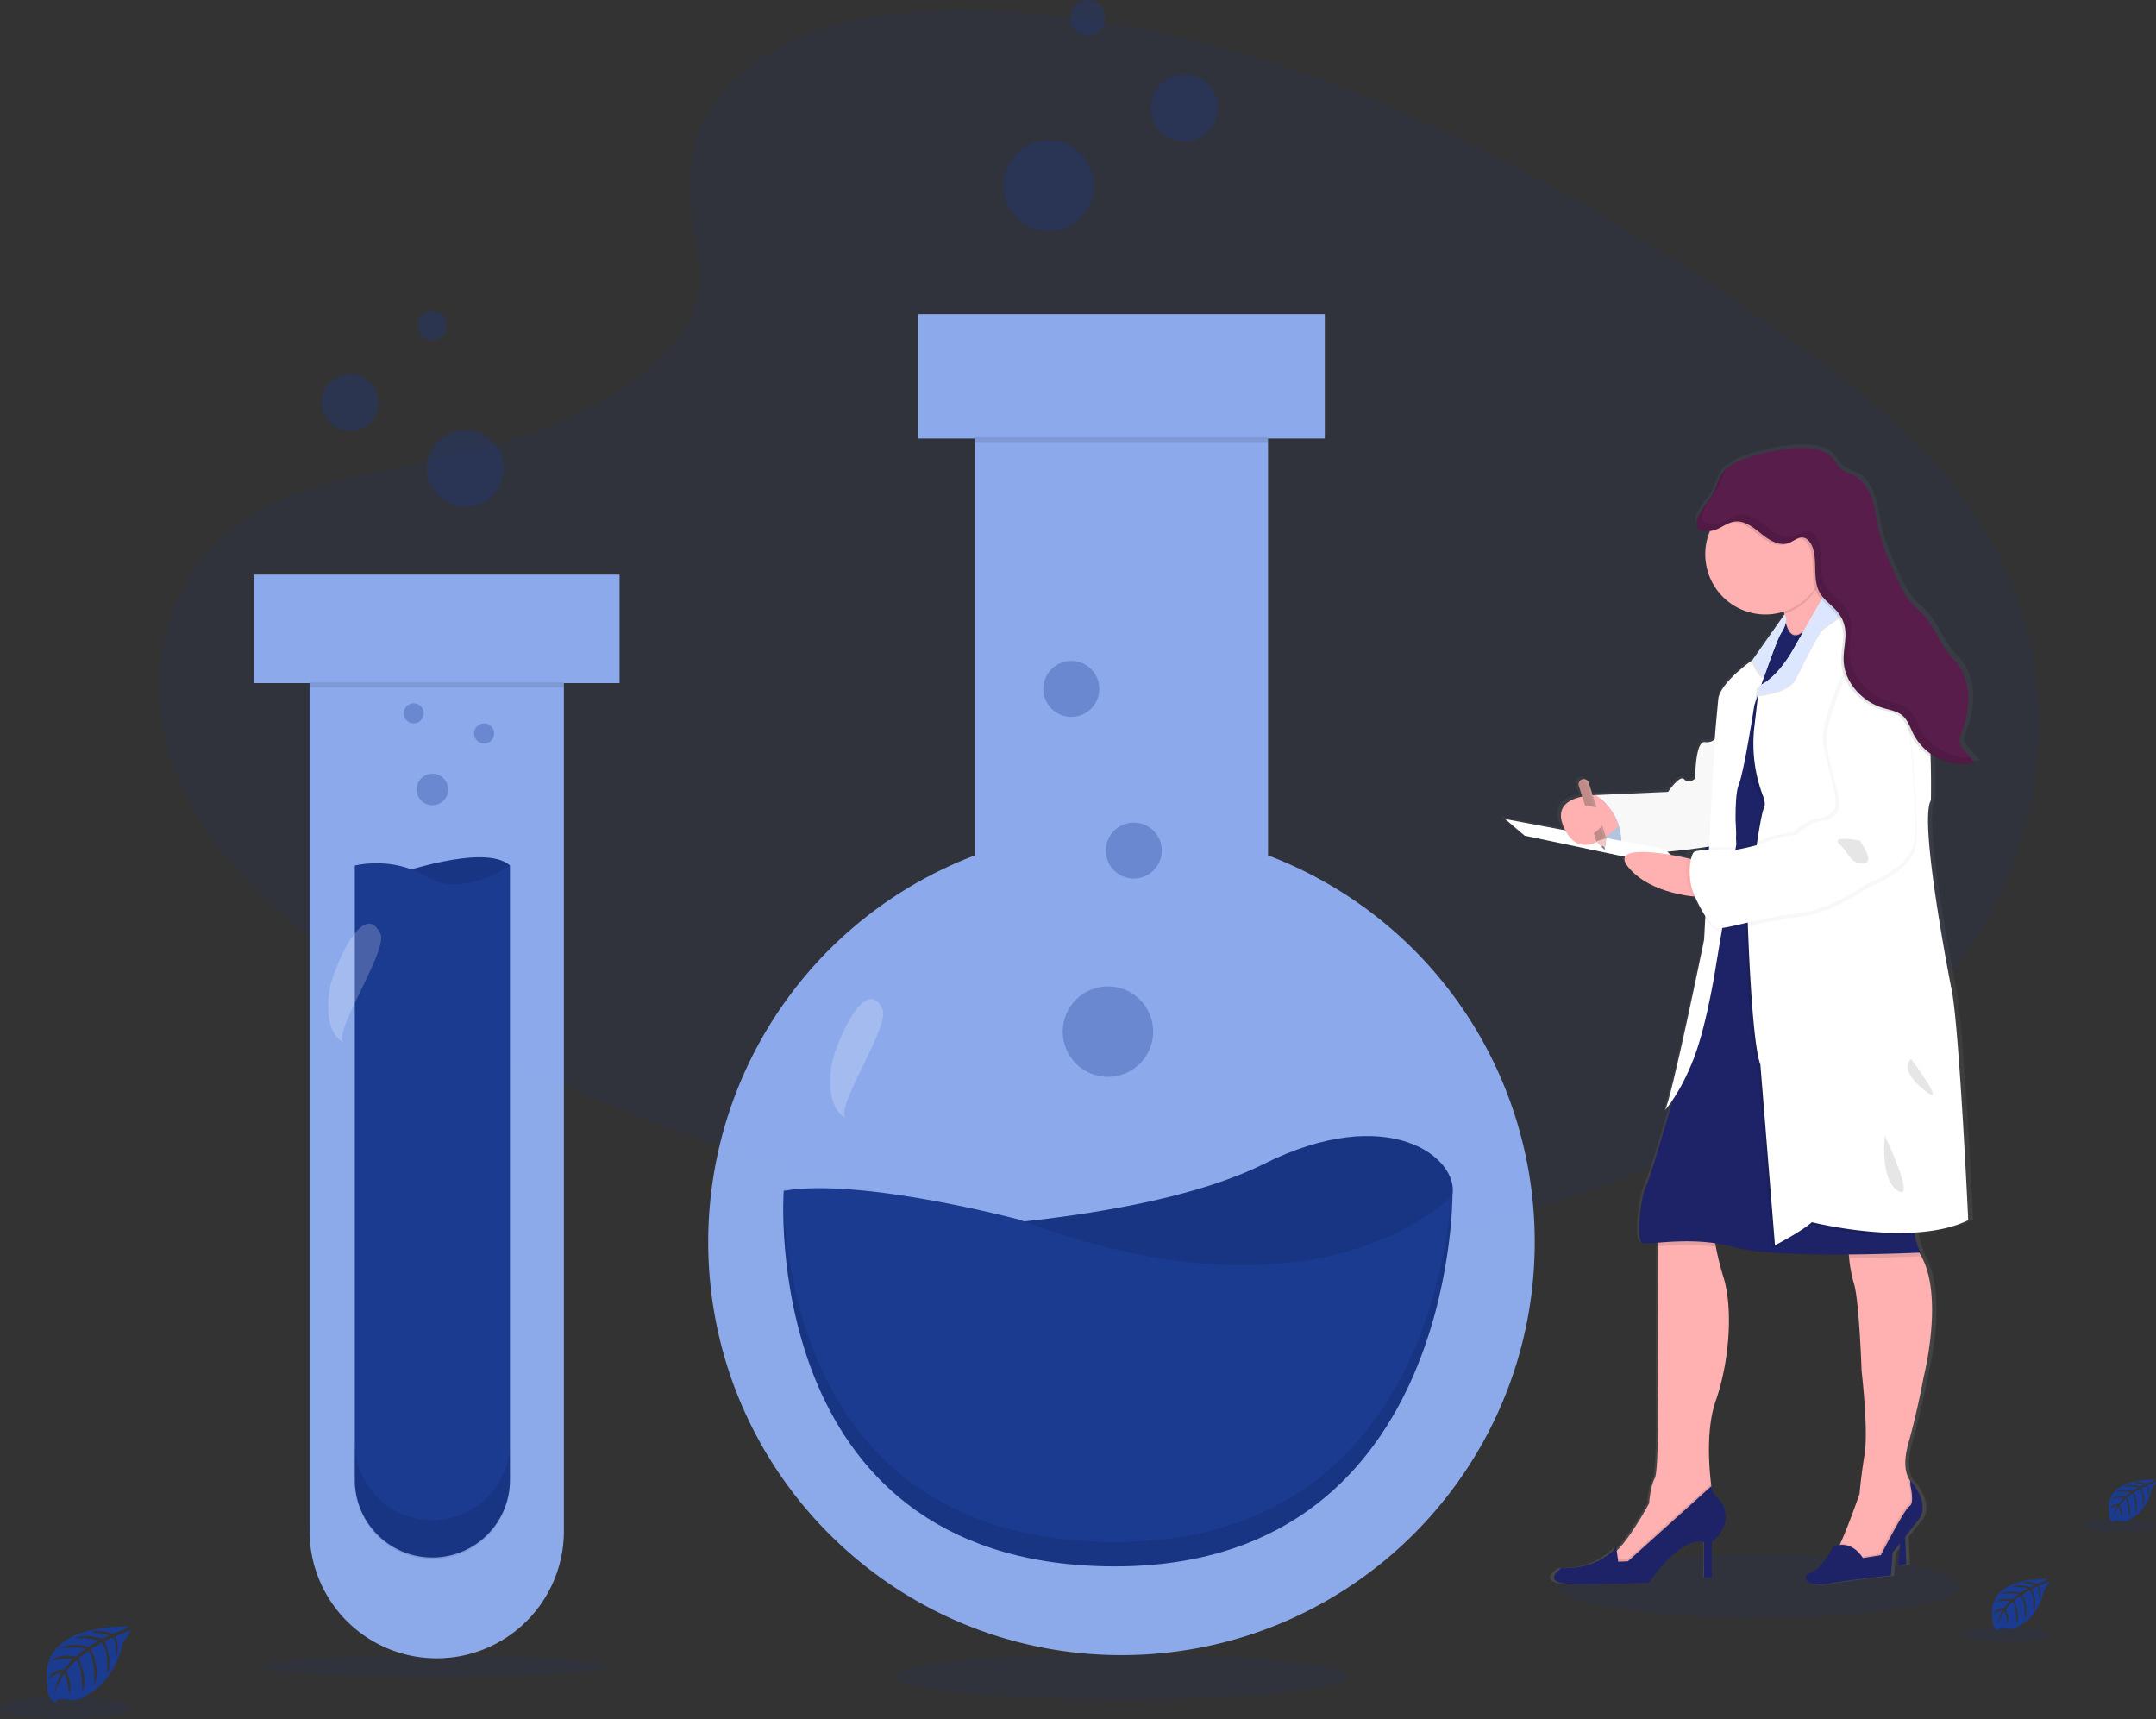 <svg xmlns="http://www.w3.org/2000/svg" xmlns:xlink="http://www.w3.org/1999/xlink" data-name="Layer 1" width="987.62" height="787.4" viewBox="0 0 987.62 787.4"><rect x="0" y="0" width="987.62" height="787.4" fill="#333333" stroke="none"/><defs><linearGradient id="74856d48-f61b-42c8-be79-e45253bc3d47-1385" x1="903.3" y1="782.16" x2="903.3" y2="259.8" gradientUnits="userSpaceOnUse"><stop offset="0" stop-color="gray" stop-opacity="0.25"/><stop offset="0.54" stop-color="gray" stop-opacity="0.12"/><stop offset="1" stop-color="gray" stop-opacity="0.1"/></linearGradient></defs><title>science</title><path d="M165.23,801.37s-42.27-2.55-37.29,27.08c0,0-1,5.23,3.75,7.61,0,0,.08-2.2,4.34-1.45a19.36,19.36,0,0,0,4.59.22,9.57,9.57,0,0,0,5.62-2.32h0s11.88-4.91,16.51-24.33c0,0,3.42-4.24,3.28-5.33l-7.13,3s2.43,5.15.52,9.42c0,0-.24-9.23-1.61-9-.28.05-3.7,1.79-3.7,1.79s4.19,9,1,15.48c0,0,1.2-11.05-2.34-14.84l-5,2.94s4.91,9.26,1.58,16.81c0,0,.85-11.59-2.63-16.1l-4.55,3.55s4.6,9.13,1.79,15.39c0,0-.36-13.49-2.78-14.51,0,0-4,3.51-4.59,5,0,0,3.16,6.62,1.2,10.12,0,0-1.2-9-2.18-9,0,0-4,5.95-4.38,10,0,0,.17-6.08,3.41-10.61a11.89,11.89,0,0,0-6.07,3.14s.62-4.21,7.05-4.58c0,0,3.28-4.51,4.16-4.79,0,0-6.4-.53-10.28,1.19,0,0,3.41-4,11.45-2.17l4.5-3.67s-8.43-1.15-12,.12c0,0,4.11-3.51,13.21-.95l4.89-2.92s-7.19-1.55-11.47-1c0,0,4.52-2.44,12.9.2l3.5-1.57s-5.27-1-6.81-1.2-1.62-.59-1.62-.59a18.26,18.26,0,0,1,9.89,1.1S165.36,801.84,165.23,801.37Z" transform="translate(-106.19 -56.3)" fill="#1b3b91"/><ellipse cx="29.92" cy="782.34" rx="29.92" ry="5.06" fill="#1b3b91" opacity="0.1"/><path d="M1093.36,734.08s-23.84-1.44-21,15.26a4.08,4.08,0,0,0,2.12,4.3s0-1.24,2.44-.82a11.15,11.15,0,0,0,2.59.12,5.39,5.39,0,0,0,3.17-1.3h0s6.7-2.77,9.31-13.72c0,0,1.92-2.39,1.85-3l-4,1.72s1.37,2.9.29,5.32c0,0-.13-5.21-.9-5.09-.16,0-2.1,1-2.1,1s2.37,5,.59,8.72c0,0,.67-6.22-1.32-8.36l-2.84,1.65s2.77,5.23.89,9.49c0,0,.49-6.54-1.48-9.08l-2.57,2s2.6,5.14,1,8.68c0,0-.21-7.61-1.57-8.18a15.64,15.64,0,0,0-2.59,2.79s1.78,3.73.68,5.71c0,0-.68-5.07-1.24-5.09,0,0-2.23,3.35-2.46,5.65a12.18,12.18,0,0,1,1.92-6,6.69,6.69,0,0,0-3.42,1.78s.35-2.38,4-2.59c0,0,1.85-2.54,2.35-2.7,0,0-3.61-.3-5.8.67,0,0,1.93-2.24,6.46-1.22l2.53-2.07s-4.75-.65-6.76.07c0,0,2.32-2,7.44-.54l2.76-1.65a24.87,24.87,0,0,0-6.46-.55s2.54-1.38,7.27.11l2-.89s-3-.58-3.83-.67-.92-.33-.92-.33a10.32,10.32,0,0,1,5.58.62S1093.43,734.34,1093.36,734.08Z" transform="translate(-106.19 -56.3)" fill="#1b3b91"/><ellipse cx="970.75" cy="698.79" rx="16.87" ry="2.85" fill="#1b3b91" opacity="0.1"/><path d="M1044.34,779.55S1015.56,777.82,1019,798a4.93,4.93,0,0,0,2.56,5.19s0-1.5,3-1a13.14,13.14,0,0,0,3.13.15,6.52,6.52,0,0,0,3.82-1.58h0s8.09-3.34,11.23-16.56c0,0,2.33-2.89,2.24-3.63l-4.86,2.08s1.66,3.5.36,6.41c0,0-.16-6.29-1.09-6.14-.19,0-2.53,1.21-2.53,1.21s2.86,6.11.7,10.54c0,0,.82-7.52-1.59-10.09l-3.42,2s3.34,6.31,1.08,11.45c0,0,.58-7.89-1.8-11l-3.09,2.41s3.13,6.22,1.22,10.48c0,0-.25-9.18-1.9-9.87,0,0-2.71,2.38-3.12,3.37,0,0,2.15,4.51.82,6.89,0,0-.82-6.12-1.49-6.15,0,0-2.7,4.05-3,6.83a14.77,14.77,0,0,1,2.33-7.22,8.15,8.15,0,0,0-4.14,2.14s.42-2.86,4.8-3.11c0,0,2.23-3.08,2.83-3.27,0,0-4.36-.36-7,.81,0,0,2.33-2.7,7.8-1.47l3.06-2.5s-5.74-.79-8.17.08c0,0,2.8-2.39,9-.65l3.33-2s-4.89-1.05-7.8-.67c0,0,3.07-1.66,8.78.14l2.38-1.07s-3.59-.71-4.63-.82-1.11-.4-1.11-.4a12.43,12.43,0,0,1,6.73.75S1044.42,779.87,1044.34,779.55Z" transform="translate(-106.19 -56.3)" fill="#1b3b91"/><ellipse cx="918.32" cy="748.62" rx="20.37" ry="3.44" fill="#1b3b91" opacity="0.1"/><ellipse cx="805.49" cy="726.42" rx="92.33" ry="14.41" fill="#1b3b91" opacity="0.1"/><ellipse cx="513.32" cy="767.92" rx="103.75" ry="10.41" fill="#1b3b91" opacity="0.1"/><ellipse cx="198.99" cy="763.13" rx="78.75" ry="4.86" fill="#1b3b91" opacity="0.1"/><path d="M445,90.55c29.21-26,75.07-31.33,116.8-29.26,131.09,6.51,249.42,69.8,351.78,141.39,37.06,25.91,73.54,53.84,97.59,89.53,49,72.64,34.44,173.28-33.64,233.13-23.17,20.36-51.25,36-80.08,49.81-51.26,24.61-106.57,44.36-164.74,50-41.49,4-83.49.75-124.73-4.85C492.74,604.66,379.63,570.1,284.83,511,243.25,485,204.05,452.8,186.91,410.85s-6.17-95.11,36.29-119.94c17.56-10.27,38.56-14.91,59.11-19.26,30.26-6.41,61-12.73,88.31-25.77,28.2-13.46,61.59-39.49,56-69.28C420.64,144.63,415.83,116.55,445,90.55Z" transform="translate(-106.19 -56.3)" fill="#1b3b91" opacity="0.1"/><path d="M687.05,448.08V257.14h26v-57H526.75v57h26V448.08a189.38,189.38,0,0,0-122.14,177c0,104.55,84.76,189.3,189.31,189.3s189.3-84.75,189.3-189.3A189.37,189.37,0,0,0,687.05,448.08Z" transform="translate(-106.19 -56.3)" fill="#96b7fe" opacity="0.9"/><rect x="446.52" y="200.25" width="134.34" height="2.57" opacity="0.1"/><path d="M514,620s114-2,171-30.53,89.57-3.06,86.51,14.25-19.33,50.88-84.47,55S514,620,514,620Z" transform="translate(-106.19 -56.3)" fill="#1b3b91"/><path d="M514,620s114-2,171-30.53,89.57-3.06,86.51,14.25-19.33,50.88-84.47,55S514,620,514,620Z" transform="translate(-106.19 -56.3)" opacity="0.1"/><path d="M465.18,601.7S453,770.65,612.75,773.7s158.77-170,158.77-170-59,64.11-198.46,11.19C573.06,614.93,500.8,595.59,465.18,601.7Z" transform="translate(-106.19 -56.3)" fill="#1b3b91"/><path d="M771,604.31c-3.19,38.92-23.88,160.75-158.19,158.18C481.15,760,466.24,644.9,465.07,604.41c-.73,21.73-.08,166.45,147.71,169.28,159.79,3,158.77-170,158.77-170S771.35,603.94,771,604.31Z" transform="translate(-106.19 -56.3)" opacity="0.1"/><circle cx="507.53" cy="472.5" r="20.73" fill="#1b3b91" opacity="0.3"/><circle cx="519.37" cy="389.57" r="12.83" fill="#1b3b91" opacity="0.3"/><circle cx="490.74" cy="315.52" r="12.83" fill="#1b3b91" opacity="0.3"/><path d="M487,544.79c-1.1,8.74-.88,19.68,6.93,23.76-6.55-3.42,20.3-42.2,16.49-50.12C502.27,501.53,488,536.67,487,544.79Z" transform="translate(-106.19 -56.3)" fill="#fff" opacity="0.2"/><circle cx="480.37" cy="85.01" r="20.73" fill="#1b3b91" opacity="0.3"/><circle cx="542.56" cy="49.47" r="15.41" fill="#1b3b91" opacity="0.3"/><circle cx="498.14" cy="8.01" r="8.01" fill="#1b3b91" opacity="0.3"/><path d="M390,319.48H222.47v49.69H248V756.83a58.25,58.25,0,1,0,116.49,0V369.17H390Z" transform="translate(-106.19 -56.3)" fill="#96b7fe" opacity="0.9"/><path d="M286.81,457s41.46-14.81,53-4.28c0,0-16.79,24.68-32.25,23.69S286.81,457,286.81,457Z" transform="translate(-106.19 -56.3)" fill="#1b3b91"/><path d="M286.81,457s41.46-14.81,53-4.28c0,0-16.79,24.68-32.25,23.69S286.81,457,286.81,457Z" transform="translate(-106.19 -56.3)" opacity="0.1"/><path d="M339.79,452.76V734.12a35.54,35.54,0,0,1-35.54,35.54h0a35.54,35.54,0,0,1-35.54-35.54V452.76s17.11-4.61,33.23,5.27S339.79,452.76,339.79,452.76Z" transform="translate(-106.19 -56.3)" fill="#1b3b91"/><rect x="141.79" y="312.56" width="116.49" height="2.29" opacity="0.1"/><path d="M304.25,752.55h0A35.54,35.54,0,0,1,268.71,717v17.77a35.54,35.54,0,0,0,35.54,35.54h0a35.54,35.54,0,0,0,35.54-35.54V717A35.54,35.54,0,0,1,304.25,752.55Z" transform="translate(-106.19 -56.3)" opacity="0.1"/><circle cx="198.07" cy="361.59" r="7.24" fill="#1b3b91" opacity="0.3"/><circle cx="221.76" cy="335.92" r="4.61" fill="#1b3b91" opacity="0.3"/><circle cx="189.51" cy="326.71" r="4.61" fill="#1b3b91" opacity="0.3"/><path d="M257,510.24c-1.1,8.74-.88,19.68,6.93,23.76-6.56-3.42,20.3-42.19,16.49-50.12C272.25,467,258,502.13,257,510.24Z" transform="translate(-106.19 -56.3)" fill="#fff" opacity="0.2"/><circle cx="213.09" cy="214.5" r="17.59" fill="#1b3b91" opacity="0.3"/><circle cx="160.32" cy="184.34" r="13.08" fill="#1b3b91" opacity="0.3"/><circle cx="198.01" cy="149.16" r="6.8" fill="#1b3b91" opacity="0.3"/><path d="M1002.05,507.62s-15.35-76.34-9.48-85.84c0,0,.21-8.83-.14-20.08,0-.43,0-.86,0-1.3a26.53,26.53,0,0,0,3.22,1.88,26,26,0,0,0,17.57,2.27l-4.67-5.18c-1.11-1.24-2.28-2.57-2.52-4.21a9.17,9.17,0,0,1,1-4.55c4.41-11.15,4.68-25.18-3.86-33.69-7.18-7.16-8.94-16.4-16.7-22.93-5.7-4.79-8.83-11.81-11.79-18.58-2.5-5.74-5-11.52-6.45-17.6-1.12-4.75-1.56-9.66-3.1-14.3s-4.4-9.15-8.89-11.22a32.66,32.66,0,0,1-4.83-2.14c-1.92-1.29-3.07-3.39-4.45-5.22-7-9.31-30.6-3.83-41.76-.05a23.51,23.51,0,0,0-8.25,4.57l.1-.17.28-.41a14.78,14.78,0,0,0-3.12,3.48c-1.63,2.58-2.31,5.61-3.66,8.33-1.64,3.3-10.74,12.51-6.83,16.22a3.35,3.35,0,0,0,.91.6,8.15,8.15,0,0,0,4.61.46c-.06.13-.12.26-.17.39a27.26,27.26,0,0,0-2,10.31,27.9,27.9,0,0,0,28.14,27.65,28.52,28.52,0,0,0,8.62-1.32c.07.35.13.7.19,1.05,0,.15,0,.29.07.43l0,0-.49.69-.08-.13-14.59,20.4c-2.23,1.56-15.08,10.86-15.77,17.83-.76,7.63-1.52,16.57-1.52,16.57l-.1,1.91a5.76,5.76,0,0,1-4.64,1.26c-4.55-.75-4.55,16.76-4.55,16.76s-3,2.79-5.11.37-7.58,5.77-7.58,5.77l-34.49,1.49h0l-.79,0-1.86-5.76a2.43,2.43,0,0,0-3-1.54,1.94,1.94,0,0,0-.42.17l-.12.08a1.46,1.46,0,0,0-.24.17.69.69,0,0,0-.13.11,1.7,1.7,0,0,0-.19.19,1.47,1.47,0,0,0-.1.13l-.06.06h0a2.35,2.35,0,0,0-.34,2.08l1.6,4.94c-6.65,1.34-13.46,5.11-7.91,15.51l-28.12-5.19,9.1,7.63,47,9.7c-.62,1.12-.21,2.73,1.73,5,8.35,9.82,23.61,12.48,29.74,13.18a52.59,52.59,0,0,0,6,10.19l-.54,9.78s-15.52,74.59-18.37,78.38A44.23,44.23,0,0,0,872,559c-4.51,15.33-10.81,36.31-12.46,39.45-2.66,5-5.12,25.32-2.09,26.63.95.4,3.58.21,7.37-.08v1.68l-.17,63.75s.76,39.11-1.33,42.83-2.65,11.54-2.65,11.54-8.38,15.43-15,21.63l-.15.13-.21-1.46s-8,10.06-25.58,9.5c0,0-10.61,6.89,5.12,7.26s35.81-.56,35.81-.56,14-21.41,25.77-18.62v16.2h3.6V762.54a14.76,14.76,0,0,0,6.4-9.71,11.75,11.75,0,0,0-4.19-10.89,7,7,0,0,1-2.3-5.1l-.13.11c0-.32-.08-.65-.13-1-1-8.38-2.31-25.62,2.25-38.4,6.25-17.51,8.15-41.89,3.6-56.42A129.1,129.1,0,0,1,891.93,627c-.11-.61-.22-1.18-.31-1.72a71,71,0,0,1,9.23,1.89c10.56,2.9,33.63,3.44,53.33,3.29.05.54.11,1.1.17,1.67a60.66,60.66,0,0,0,2.22,11.6c2.46,7.46,3.6,40.22,3.6,40.22s3.19,26.95,1.45,37.93c-1,6.1-1.84,12.22-2.39,18.37v.12s-5.22,14.89-9,23c-.1.21-.19.41-.29.61a12.6,12.6,0,0,0-3,.65s-5.11,10.24-10.23,11.92-3.41,7.26,8.15,5.21,29-3.72,29-3.72l.76-10.43,3.55-4.44-.9,10.4,3.79-.74-.5-12.66,5.81-7.27s7-6.24-3.41-18.52v.26c-.11-.18-.22-.36-.34-.53l0-.06c-1.72-2.68-3.1-7.67-.58-16.53,4.55-16,7.2-30.53,7.2-30.53s10.17-38.91-2.06-57.33l.55,0a31.08,31.08,0,0,1-2.64-8.18c-.06-.34-.11-.69-.17-1,9-.52,17.93-2.16,25.16-5.68C1010,614.69,1005.65,522.33,1002.05,507.62Zm-114.83-64.4v.18l-1.87.09Zm-6.37.88a2,2,0,0,0-.84.4,8.31,8.31,0,0,0-1.46,3.82l-2.9-.66s-2-.43-5-.91l-1.39-1.39C873.12,445,877.08,444.57,880.85,444.1Z" transform="translate(-106.19 -56.3)" fill="url(#74856d48-f61b-42c8-be79-e45253bc3d47-1385)"/><polygon points="870.61 703.96 869.5 717.14 873.21 716.39 872.65 702.11 870.61 703.96" fill="#1d2366"/><path d="M892.19,697.73C887.72,710.46,889,727.65,890,736c.37,3.09.71,5,.71,5s-6.68,15.22-7.24,15.78S863.79,769,863.79,769l-13.36,7.79s-13.55-5.94-7-8a9.87,9.87,0,0,0,3.5-2.39c6.48-6.18,14.69-21.55,14.69-21.55s.55-7.79,2.59-11.5,1.3-42.68,1.3-42.68l.17-63.54,0-8.28,25.42.19a58.33,58.33,0,0,0,1.1,8.37,129.44,129.44,0,0,0,3.54,14.08C900.16,656,898.31,680.28,892.19,697.73Z" transform="translate(-106.19 -56.3)" fill="#ffb0b1"/><path d="M890.7,741s-6.68,15.22-7.24,15.78S863.79,769,863.79,769l-13.36,7.79s-13.55-5.94-7-8a9.87,9.87,0,0,0,3.5-2.39l.58,4.06,4.46-.19L890,736C890.36,739.08,890.7,741,890.7,741Z" transform="translate(-106.19 -56.3)" opacity="0.1"/><path d="M890.24,736.88,851.92,771.4l-4.46.18-.92-6.49s-7.8,10-25.06,9.46c0,0-10.39,6.87,5,7.24s35.08-.56,35.08-.56,13.73-21.34,25.23-18.55v16.14h3.53V762.49a14.67,14.67,0,0,0,6.26-9.67,11.83,11.83,0,0,0-4.1-10.86A7,7,0,0,1,890.24,736.88Z" transform="translate(-106.19 -56.3)" fill="#1d2366"/><path d="M980.33,717.58c-2.47,8.83-1.12,13.8.56,16.47l0,.06A30.42,30.42,0,0,1,985.36,745l.16.84-17.44,25.42-9.46,3.71s-15.22-5.19-12.44-6.68c.7-.37,1.79-2.29,3-5,3.73-8,8.85-22.86,8.85-22.86v-.13c.53-6.13,1.39-12.23,2.34-18.31,1.7-10.93-1.42-37.79-1.42-37.79s-1.11-32.65-3.53-40.08a62,62,0,0,1-2.17-11.56c-.5-4.67-.61-8.48-.61-8.48s10-13.92,28.39,1.11a20.54,20.54,0,0,1,3.83,4.17c12.69,18,2.48,57.81,2.48,57.81S984.78,701.63,980.33,717.58Z" transform="translate(-106.19 -56.3)" fill="#ffb0b1"/><path d="M985.52,745.79l-17.44,25.42-9.46,3.71s-15.22-5.19-12.44-6.68c.7-.37,1.79-2.29,3-5,6.44,0,9.78,6.08,9.78,6.08l8.16-1.29s10.77-21.16,13.18-22.45.37-9.66.37-9.66v-2.13l.19.23,0,.06A30.42,30.42,0,0,1,985.36,745Z" transform="translate(-106.19 -56.3)" opacity="0.1"/><path d="M959.54,769.91s-4.64-8.53-13.54-5.38c0,0-5,10.21-10,11.88s-3.34,7.23,8,5.19,28.39-3.71,28.39-3.71l.74-10.39,11.5-14.66s6.87-6.22-3.34-18.46v2.13s2,8.35-.37,9.65-13.17,22.45-13.17,22.45Z" transform="translate(-106.19 -56.3)" fill="#1d2366"/><path d="M891.07,619.05a58.33,58.33,0,0,0,1.1,8.37c-10.47-1.54-20.18-.77-26.54-.28l0-8.28Z" transform="translate(-106.19 -56.3)" opacity="0.1"/><path d="M985.89,631.67s-14.88.72-32.6.87c-.5-4.67-.61-8.48-.61-8.48s10-13.92,28.39,1.11a20.54,20.54,0,0,1,3.83,4.17A24.42,24.42,0,0,0,985.89,631.67Z" transform="translate(-106.19 -56.3)" opacity="0.1"/><path d="M985.89,630s-65.13,3.15-85-2.41-39.52-.75-42.49-2.05-.55-21.52,2-26.53,16.89-55.67,16.89-55.67l13.73-71.63,14.48-4,1-.28,25.21-7,18.49-5.1s36.74,143.44,33.58,154a27,27,0,0,0-.53,12.45A31.19,31.19,0,0,0,985.89,630Z" transform="translate(-106.19 -56.3)" fill="#1d2366"/><path d="M843.2,422.72s-13,13.92-3.16,21.71,16.33.75,16.33.75Z" transform="translate(-106.19 -56.3)" fill="#c7daf5"/><path d="M843.2,422.72s-13,13.92-3.16,21.71,16.33.75,16.33.75Z" transform="translate(-106.19 -56.3)" opacity="0.1"/><path d="M948.32,331.06s-1.52,1.44-3.82,3.59c-3.27,3.05-8.11,7.52-12.41,11.27-6,5.18-10.85,9-9.1,5.73s1.42-8.89.55-14.18l-.18-1.05a97.29,97.29,0,0,0-2.88-11.49s9.61-12.42,14.93-17.32c2-1.83,3.37-2.61,3.44-1.33.1,1.74,1.41,5.54,3,9.66.06.12.11.25.16.37,1.08,2.77,2.29,5.66,3.36,8.13C947,328.23,948.32,331.06,948.32,331.06Z" transform="translate(-106.19 -56.3)" fill="#ffb0b1"/><path d="M942,316.31a27.6,27.6,0,0,1-18.48,21.16,95.43,95.43,0,0,0-3.06-12.54s18.09-23.38,18.37-18.65C939,308.08,940.34,312.06,942,316.31Z" transform="translate(-106.19 -56.3)" opacity="0.1"/><path d="M921.74,343.72l2.34-3.29s1.55,9.46,7.26,5.29,6,31.4,6,31.4L931.2,468.7l-44.26-2.65,1.25-44.25,5-22.27,12.39-32.43L913,356.39Z" transform="translate(-106.19 -56.3)" opacity="0.1"/><path d="M937.32,377.68l-5.54,82.8-.58,8.77-24.68-1.47-1-.06-18.61-1.11,1.25-44.26,5-22.26,12.39-32.43L913,356.94l8.77-12.66,2.34-3.3s1.55,9.47,7.26,5.29l.11-.08h0C937.05,342.61,937.32,377.68,937.32,377.68Z" transform="translate(-106.19 -56.3)" fill="#1d2366"/><path d="M893.85,392.29s-2.22,4.64-6.68,3.9-4.45,16.7-4.45,16.7-3,2.78-5,.37-7.42,5.75-7.42,5.75l-33.77,1.49s15,6.86,12.06,27.65c0,0,51-3.16,52.7-8S893.85,392.29,893.85,392.29Z" transform="translate(-106.19 -56.3)" fill="#fff"/><path d="M893.85,392.29s-2.22,4.64-6.68,3.9-4.45,16.7-4.45,16.7-3,2.78-5,.37-7.42,5.75-7.42,5.75l-33.77,1.49s15,6.86,12.06,27.65c0,0,51-3.16,52.7-8S893.85,392.29,893.85,392.29Z" transform="translate(-106.19 -56.3)" opacity="0.03"/><polygon points="689.5 375.14 698.41 382.75 771.71 398.15 762.61 388.88 689.5 375.14" fill="#fff"/><path d="M921.87,346.64c-1.21,1.82-4.69,11.38-7.61,19.69-2.42,6.92-4.45,13-4.45,13s-4.73,30.81-7.14,36.37S901.56,443,901.56,443l-9,53.63s-4.08,27.65-10.38,44.16C876,557,869,564.63,868.81,564.86c2.79-3.77,18-78.11,18-78.11l5-93.72s.74-8.9,1.49-16.51,15.77-18,15.77-18l14.52-20.65C925.08,339.9,924.1,343.3,921.87,346.64Z" transform="translate(-106.19 -56.3)" fill="#fff"/><path d="M884,467.07s-21.34-.92-31.73-13.36,23.94-5,23.94-5l8.9,2Z" transform="translate(-106.19 -56.3)" fill="#ffb0b1"/><path d="M983.85,609.4a27,27,0,0,0-.53,12.45c-23.32,1.66-48.27-4.66-48.27-4.66-4.64,4.27-16.89,10.58-16.89,10.58L911.48,545c-4.26-11.14-5.93-69.59-5.93-69.59s.38-3.06,1-7.64c0-.11,0-.23.05-.34,1.67-12.8,5-36.83,6.58-40.08,2.23-4.45-6.86-16.32-6.86-16.32l4.13-35.28.5-4.25c8.73-3.9,15.41-16.33,15.41-16.33l5.12-9h0c5.59-3.58,5.86,31.49,5.86,31.49l-5.54,82.8,18.49-5.1S987,598.82,983.85,609.4Z" transform="translate(-106.19 -56.3)" opacity="0.1"/><path d="M1007.79,615.15c-25.42,12.62-71.63.93-71.63.93-4.64,4.27-16.89,10.58-16.89,10.58l-6.68-82.77c-4.26-11.13-5.93-69.58-5.93-69.58s5.38-43.61,7.6-48.06c.65-1.3.34-3.23-.43-5.31a67.28,67.28,0,0,1-4.07-31.14l1.78-15.15.5-4.25c8.72-3.9,15.4-16.34,15.4-16.34l4.65-8.14,8.56-15,4.05-7.1.68.62,5.26,4.76s2.23,1.84,5.57,4.67c7.28,6.13,19.86,16.93,26.34,23.53,5.71,5.83,7.51,28.46,8,45.5.35,11.21.14,20,.14,20-5.76,9.46,9.27,85.55,9.27,85.55C1003.52,523.11,1007.79,615.15,1007.79,615.15Z" transform="translate(-106.19 -56.3)" fill="#fff"/><path d="M959,353.88s-17.45,33.22-15.4,45.83,7.79,26.91,5,30.25a10.26,10.26,0,0,1-8.17,4.08c-2.78.19-10.21,5.38-10.21,5.94s-6.86.56-13,3.16S902,447.22,902,447.22s-17.63-.56-19.3,1.11-3.34,11.69.19,19.67,7.42,13.92,10.39,15,21.71-5.19,36.92-6.68S962,462.81,962,462.81s18.18-6.5,21.34-17.45-3.9-71.07-3.9-71.07S974,346.27,959,353.88Z" transform="translate(-106.19 -56.3)" opacity="0.03"/><path d="M956.76,351.1s-17.44,33.21-15.4,45.83,7.79,26.91,5,30.25a10.26,10.26,0,0,1-8.17,4.08c-2.78.19-10.2,5.38-10.2,5.94s-6.87.55-13,3.15-15.22,4.08-15.22,4.08-17.63-.55-19.3,1.12-3.34,11.69.19,19.67,7.42,13.92,10.39,15,21.71-5.2,36.93-6.68S959.73,460,959.73,460s18.18-6.49,21.34-17.44-3.9-71.07-3.9-71.07S971.79,343.49,956.76,351.1Z" transform="translate(-106.19 -56.3)" opacity="0.03"/><path d="M958.43,352.21S941,385.43,943,398s7.79,26.91,5,30.25a10.23,10.23,0,0,1-8.17,4.08c-2.78.19-10.2,5.38-10.2,5.94s-6.87.56-13,3.16-15.22,4.08-15.22,4.08-17.63-.56-19.3,1.11-3.34,11.69.19,19.67,7.42,13.92,10.39,15,21.71-5.19,36.93-6.68,31.73-13.54,31.73-13.54,18.18-6.5,21.34-17.45-3.9-71.07-3.9-71.07S973.46,344.6,958.43,352.21Z" transform="translate(-106.19 -56.3)" fill="#fff"/><path d="M958.06,441.28s-13.92-2.78-9.09,1.86,4.82,8.72,10.76,8.53S958.06,441.28,958.06,441.28Z" transform="translate(-106.19 -56.3)" opacity="0.1"/><path d="M981.63,541.3s-6.31,4.27,5.75,14.1S981.63,541.3,981.63,541.3Z" transform="translate(-106.19 -56.3)" opacity="0.1"/><path d="M969.56,576.37c0,.56-2.22,20.41,6.13,25.42S969.56,576.37,969.56,576.37Z" transform="translate(-106.19 -56.3)" opacity="0.1"/><path d="M837.07,420.48c-6.72.23-21.27,2.29-13.73,16.35,6.67,12.44,17.87,4.13,24.14-2.19A23.73,23.73,0,0,0,837.07,420.48Z" transform="translate(-106.19 -56.3)" fill="#ffb0b1"/><path d="M848.19,433.91h0Z" transform="translate(-106.19 -56.3)" fill="#ffb0b1"/><path d="M847.59,434.53c.1-.09.19-.19.28-.28C847.78,434.34,847.69,434.44,847.59,434.53Z" transform="translate(-106.19 -56.3)" fill="#ffb0b1"/><path d="M956.21,334.42c-7.14,4.88-13.13,9-14.29,9.86-3.21,2.36-9.33,16.28-13.23,23.38-3.14,5.72-13.31,7.19-17.15,7.55L912,371c8.72-3.89,15.4-16.33,15.4-16.33l17.26-30.24,5.94,5.38S952.87,331.6,956.21,334.42Z" transform="translate(-106.19 -56.3)" opacity="0.1"/><path d="M956.21,333.87c-7.14,4.87-13.13,9-14.29,9.85-3.21,2.37-9.33,16.28-13.23,23.38-3.14,5.72-13.31,7.19-17.15,7.55l.5-4.25c8.72-3.9,15.4-16.34,15.4-16.34l17.26-30.24,5.94,5.38S952.87,331,956.21,333.87Z" transform="translate(-106.19 -56.3)" fill="#dce7ff"/><path d="M942.47,310.18a26.68,26.68,0,0,1-.61,5.76,27.17,27.17,0,0,1-4.24,9.86,27.56,27.56,0,1,1,4.85-15.62Z" transform="translate(-106.19 -56.3)" fill="#ffb0b1"/><path d="M990.58,402.9a24.48,24.48,0,0,1-8.89-9.56c-1.55-3.07-2.58-6.6-5.24-8.79-2.38-1.94-5.6-2.42-8.55-3.29-9.77-2.89-18-11.82-18.28-22-.14-4.79,1.35-9.58.67-14.32a15.79,15.79,0,0,0-3.11-7.39,22.89,22.89,0,0,0-2.68-2.89c-1.3-1.23-2.67-2.42-3.85-3.73a14.53,14.53,0,0,1-2-2.65,13.09,13.09,0,0,1-1.07-2.47c-1.82-5.68-.17-12.44-2.21-18.19,0-.1-.07-.21-.11-.31-.78-2.05-2.35-4.09-4.52-4.25s-4.06,1.65-6.14,2.47c-4.36,1.69-9.07-1.19-12.7-4.13s-7.73-6.3-12.36-5.64c-3.05.43-5.47,2.52-8.28,3.6a13.41,13.41,0,0,1-2,.56,27.56,27.56,0,0,1,53.13,10.27,26.68,26.68,0,0,1-.61,5.76c.06.12.11.25.16.37,1.08,2.77,2.29,5.66,3.36,8.13l5.26,4.76s2.23,1.84,5.57,4.67c7.28,6.13,19.86,16.93,26.34,23.53C988.26,363.23,990.06,385.86,990.58,402.9Z" transform="translate(-106.19 -56.3)" opacity="0.1"/><path d="M891,282.39c1.33-2.71,2-5.74,3.58-8.3,2.33-3.75,6.41-6.1,10.58-7.54,10.92-3.76,34-9.23,40.89,0,1.36,1.83,2.48,3.93,4.36,5.22a33.57,33.57,0,0,0,4.73,2.12c4.4,2.07,7.21,6.56,8.71,11.18s1.94,9.52,3,14.26c1.4,6.06,3.87,11.81,6.32,17.53,2.89,6.75,6,13.74,11.54,18.52,7.61,6.51,9.32,15.72,16.35,22.85,8.37,8.48,8.1,22.47,3.79,33.57a9.25,9.25,0,0,0-1,4.54,8.68,8.68,0,0,0,2.47,4.2l4.57,5.16a25.71,25.71,0,0,1-28.09-13c-1.56-3.07-2.59-6.6-5.25-8.78-2.38-1.95-5.59-2.42-8.55-3.3-9.77-2.89-18-11.82-18.28-22-.14-4.78,1.35-9.58.68-14.32A15.93,15.93,0,0,0,948.3,337c-2.57-3.34-6.42-5.61-8.5-9.27-3.52-6.21-.85-14.29-3.39-21-.78-2-2.34-4.09-4.52-4.25s-4.06,1.66-6.14,2.47c-4.36,1.69-9.06-1.19-12.69-4.13s-7.74-6.29-12.36-5.63c-3.06.43-5.47,2.51-8.29,3.59-2.08.8-6.3,1.52-8.13-.24C880.45,294.86,889.36,285.68,891,282.39Z" transform="translate(-106.19 -56.3)" fill="#591d4b"/><path d="M985.4,389.63c-1.55-3.07-2.58-6.6-5.24-8.79-2.38-1.95-5.6-2.42-8.55-3.29-9.77-2.89-18-11.82-18.28-22-.15-4.79,1.35-9.58.67-14.32a15.79,15.79,0,0,0-3.11-7.39c-2.56-3.34-6.42-5.62-8.49-9.28-3.53-6.21-.85-14.29-3.39-21-.78-2-2.34-4.09-4.52-4.25s-4.06,1.65-6.14,2.46c-4.36,1.7-9.07-1.18-12.69-4.12s-7.74-6.29-12.37-5.64c-3,.43-5.46,2.51-8.28,3.6-2.08.8-6.3,1.52-8.13-.24-3.83-3.7,5.08-12.88,6.69-16.16,1.33-2.71,2-5.74,3.58-8.3l.27-.42a14.71,14.71,0,0,0-3,3.48c-1.6,2.56-2.26,5.59-3.58,8.3-1.61,3.29-10.52,12.47-6.69,16.16,1.82,1.76,6,1,8.13.24,2.81-1.08,5.22-3.16,8.28-3.6,4.62-.65,8.73,2.7,12.36,5.64s8.34,5.82,12.69,4.13c2.09-.81,3.91-2.64,6.14-2.47s3.75,2.2,4.53,4.25c2.54,6.67-.14,14.75,3.38,21,2.08,3.65,5.94,5.93,8.5,9.27a15.79,15.79,0,0,1,3.11,7.39c.68,4.74-.82,9.53-.67,14.32.31,10.19,8.51,19.12,18.28,22,2.95.87,6.17,1.34,8.55,3.3,2.66,2.18,3.68,5.71,5.24,8.78a25.71,25.71,0,0,0,28.09,13l-2.15-2.44C999.17,403.4,989.68,398.06,985.4,389.63Z" transform="translate(-106.19 -56.3)" opacity="0.1"/><path d="M921.32,347.2c-1.22,1.82-4.7,11.38-7.61,19.68-2.72-1.05-5.2-7.81-5.2-7.81L923,338.42C924.52,340.46,923.54,343.86,921.32,347.2Z" transform="translate(-106.19 -56.3)" opacity="0.1"/><path d="M921.87,346.64c-1.21,1.82-4.69,11.38-7.61,19.69-2.72-1.05-5.19-7.81-5.19-7.81l14.52-20.65C925.08,339.9,924.1,343.3,921.87,346.64Z" transform="translate(-106.19 -56.3)" fill="#dce7ff"/><path d="M837.46,441.6l-8.05-25.35a2.38,2.38,0,0,1,1.54-3h0a2.36,2.36,0,0,1,3,1.54L842,440.16l-.8,5.31Z" transform="translate(-106.19 -56.3)" fill="#be8b87"/><path d="M830.17,414h0a2.38,2.38,0,0,1,3,1.55l8.05,25.35-.61,4,.59.61.8-5.31-8.05-25.35a2.36,2.36,0,0,0-3-1.54h0a2.32,2.32,0,0,0-1.23.91A2.28,2.28,0,0,1,830.17,414Z" transform="translate(-106.19 -56.3)" fill="#fff" opacity="0.1"/><polygon points="731.27 385.3 735.79 383.86 735.13 388.22 734.99 389.17 733.67 387.79 731.27 385.3" fill="#efc8c4"/><path d="M839.86,444.09a1.13,1.13,0,0,1,.29-.24.41.41,0,0,1,.43,0,1,1,0,0,1,.16.25.79.79,0,0,0,.58.39l-.14,1Z" transform="translate(-106.19 -56.3)" fill="#727a9c"/><path d="M829.37,425.23s16.15-.09,12.34,6.77-9.74,7.7-9.74,7.7Z" transform="translate(-106.19 -56.3)" fill="#ffb0b1"/></svg>